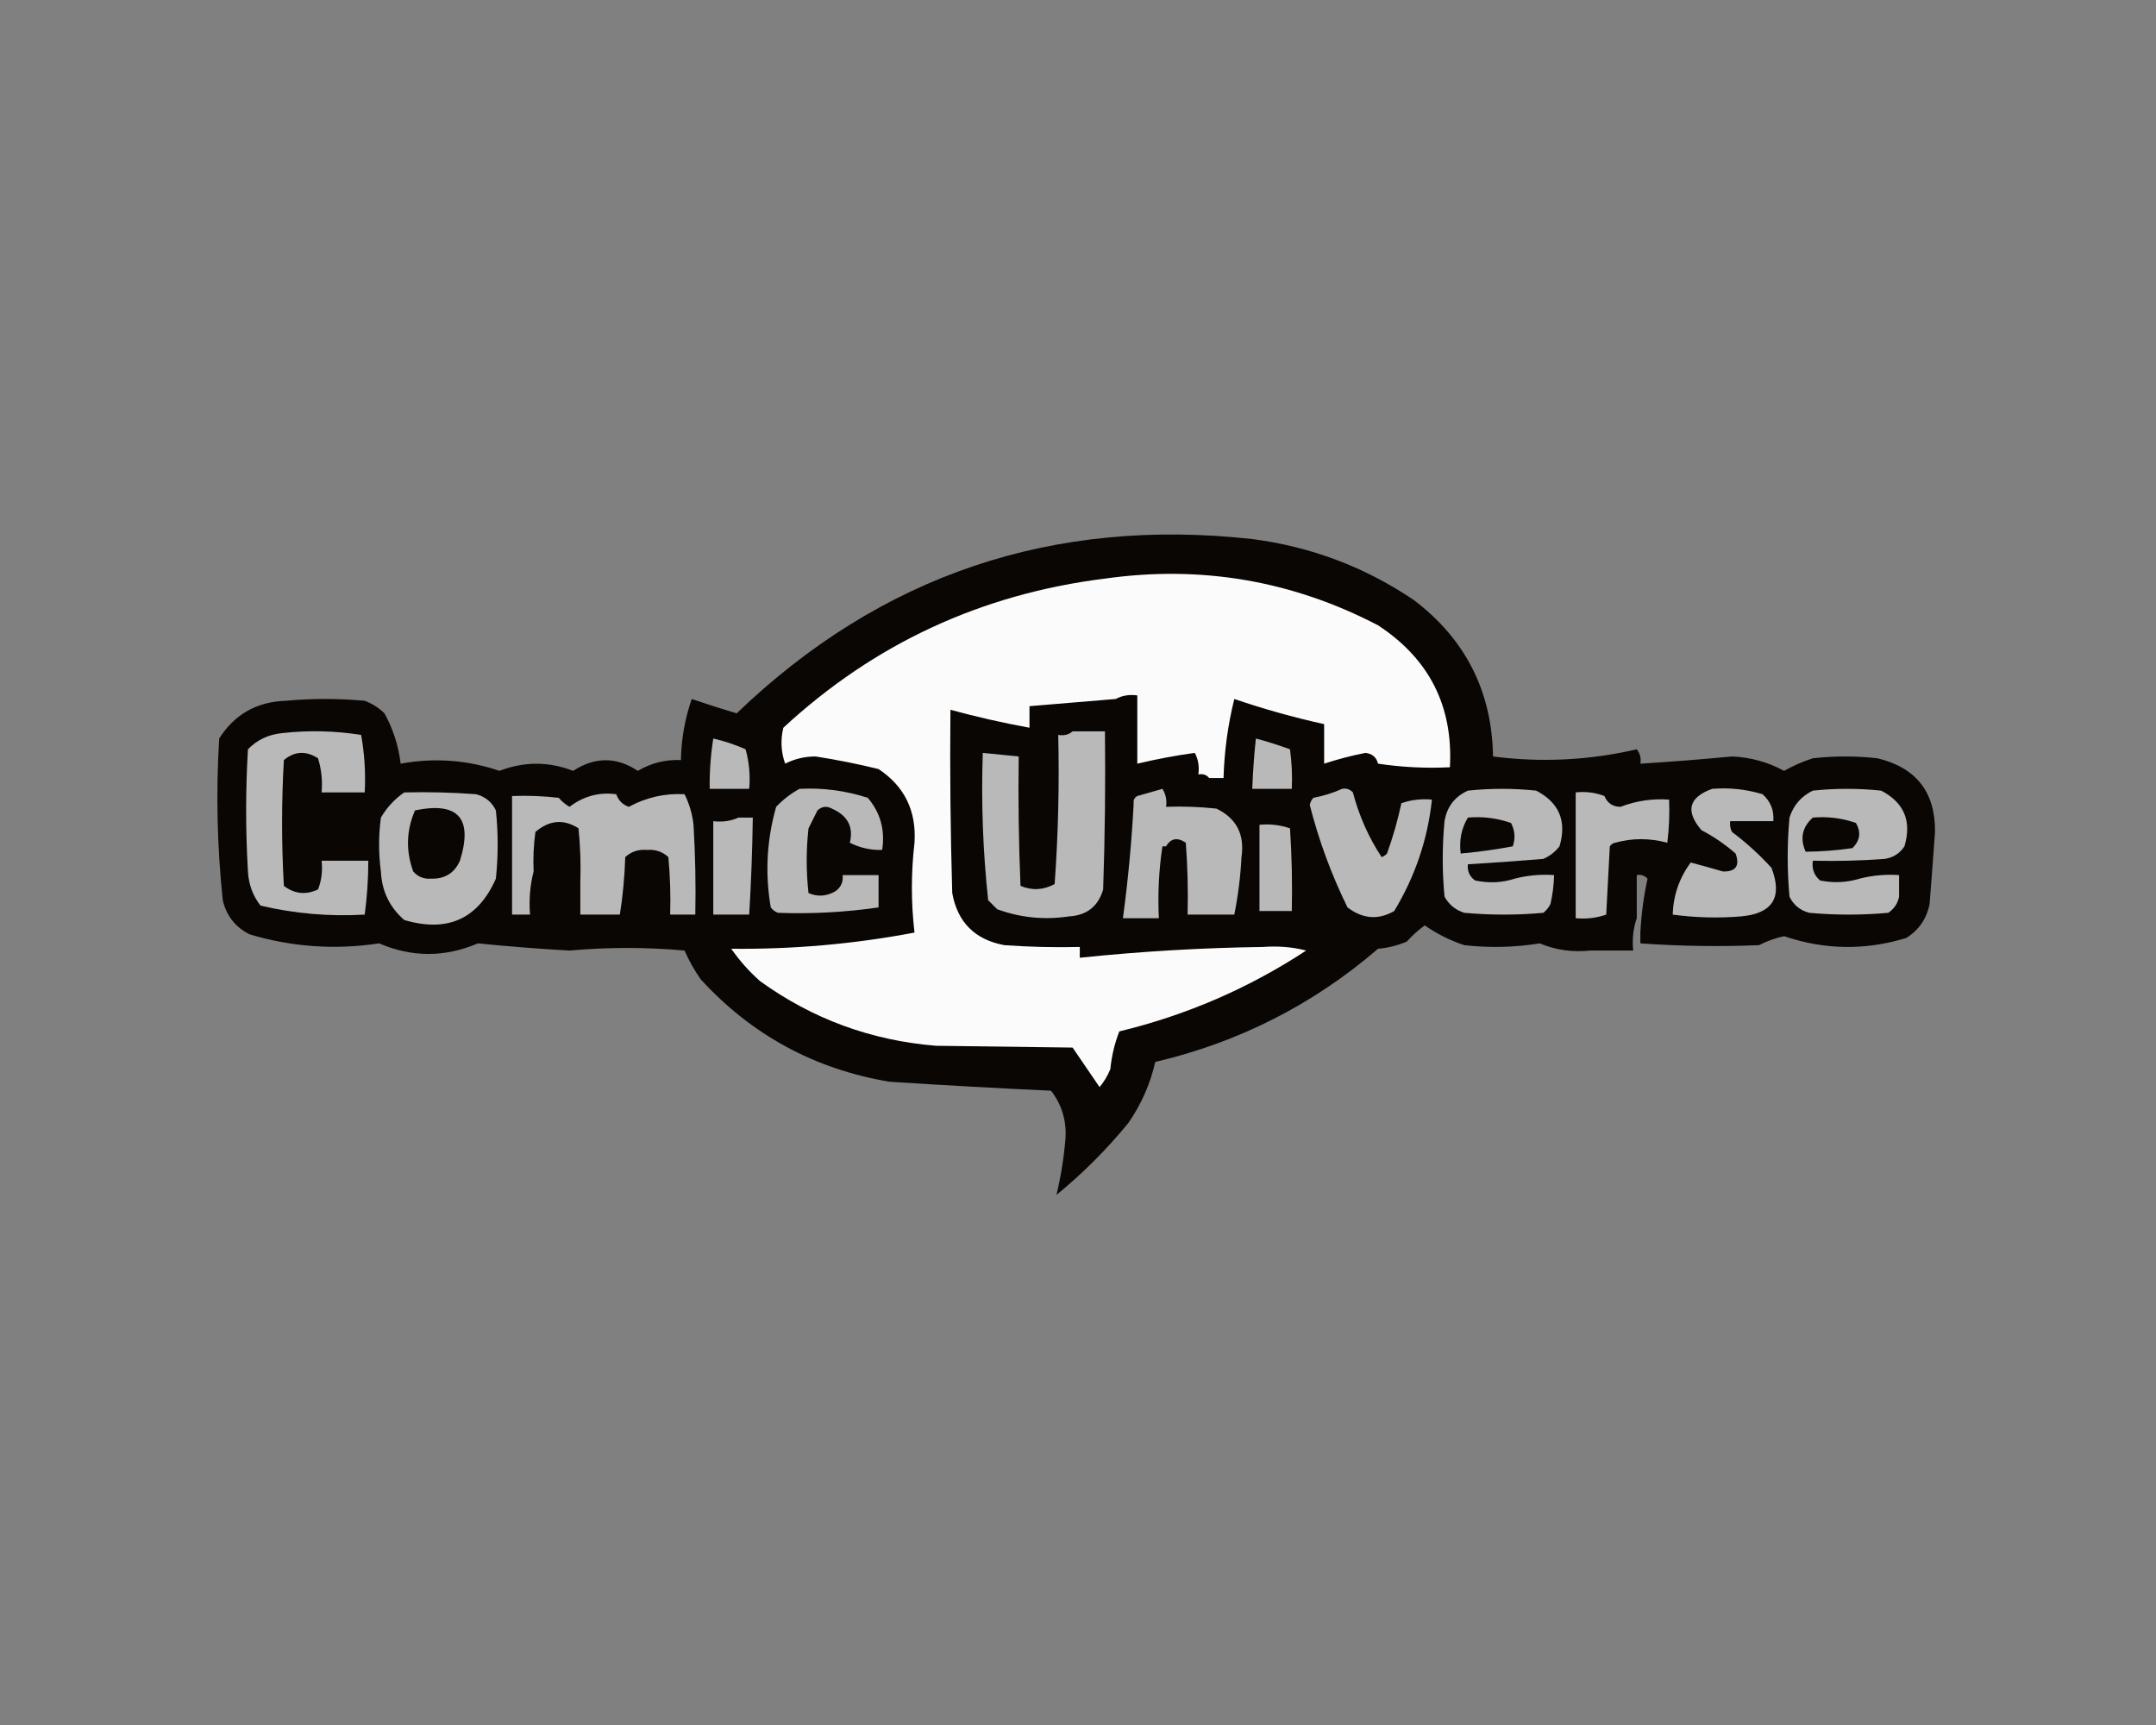 <?xml version="1.0" encoding="UTF-8"?>
<!DOCTYPE svg PUBLIC "-//W3C//DTD SVG 1.1//EN" "http://www.w3.org/Graphics/SVG/1.1/DTD/svg11.dtd">
<svg
  xmlns="http://www.w3.org/2000/svg"
  version="1.1"
  width="600px"
  height="480px"
  style="shape-rendering:geometricPrecision; text-rendering:geometricPrecision; image-rendering:optimizeQuality; fill-rule:evenodd; clip-rule:evenodd"
  xmlns:xlink="http://www.w3.org/1999/xlink"
>
  <rect width="100%" height="100%" fill="#808080" stroke="none"/>
  <defs>
    <style>
      :root {
        --color-1: #090604; /* Original color for the first path */
        --color-2: #fbfbfb; /* Original color for the second path */
        --color-3: #b9b9b9; /* Original color for the third path */
      }
    </style>
  </defs>
  <g>
    <path
      style="opacity:1"
      fill="#090604"
      d="M 456.5,262.5 C 456.5,261.5 456.5,260.5 456.5,259.5C 456.758,254.434 457.425,249.434 458.5,244.5C 457.675,243.614 456.675,243.281 455.5,243.5C 455.5,247.5 455.5,251.5 455.5,255.5C 454.523,258.287 454.19,261.287 454.5,264.5C 450.5,264.5 446.5,264.5 442.5,264.5C 437.588,265.026 432.922,264.359 428.5,262.5C 421.55,263.63 414.55,263.797 407.5,263C 403.554,261.694 399.888,259.861 396.5,257.5C 394.684,258.815 393.017,260.315 391.5,262C 388.956,263.092 386.289,263.759 383.5,264C 365.466,279.518 344.799,290.018 321.5,295.5C 320.1,301.635 317.6,307.301 314,312.5C 308,319.833 301.333,326.5 294,332.5C 295.214,327.481 296.047,322.315 296.5,317C 296.876,311.965 295.543,307.465 292.5,303.5C 277.488,302.809 262.488,301.976 247.5,301C 226.683,297.496 209.183,287.996 195,272.5C 193.247,269.995 191.747,267.329 190.5,264.5C 179.906,263.537 169.24,263.537 158.5,264.5C 149.928,264.024 141.428,263.357 133,262.5C 123.835,266.428 114.668,266.428 105.5,262.5C 93.302,264.355 81.302,263.522 69.5,260C 65.51,258.01 63.01,254.843 62,250.5C 60.418,235.546 60.084,220.546 61,205.5C 65.259,198.783 71.425,195.283 79.5,195C 86.833,194.333 94.167,194.333 101.5,195C 103.587,195.792 105.421,196.959 107,198.5C 109.403,202.876 110.903,207.543 111.5,212.5C 120.849,210.788 130.015,211.454 139,214.5C 145.847,211.859 152.68,211.859 159.5,214.5C 165.567,210.56 171.567,210.56 177.5,214.5C 181.21,212.31 185.21,211.31 189.5,211.5C 189.599,205.673 190.599,200.007 192.5,194.5C 196.637,195.91 200.804,197.243 205,198.5C 245.075,160.03 292.908,143.863 348.5,150C 364.891,152.128 379.891,157.795 393.5,167C 407.87,177.907 415.204,192.407 415.5,210.5C 428.97,212.233 442.303,211.566 455.5,208.5C 456.429,209.689 456.762,211.022 456.5,212.5C 465.005,211.972 473.505,211.305 482,210.5C 487.135,210.711 491.969,212.045 496.5,214.5C 499.05,213.058 501.716,211.892 504.5,211C 510.5,210.333 516.5,210.333 522.5,211C 533.287,213.616 538.62,220.449 538.5,231.5C 538.025,238.169 537.525,244.835 537,251.5C 536.191,255.625 534.024,258.792 530.5,261C 519.081,264.495 507.748,264.328 496.5,260.5C 494.058,261.036 491.725,261.869 489.5,263C 478.493,263.452 467.493,263.285 456.5,262.5 Z"
    />
  </g>
  <g>
    <path
      style="opacity:1"
      fill="#fbfbfb"
      d="M 336.5,216.5 C 335.791,215.596 334.791,215.263 333.5,215.5C 333.795,213.265 333.461,211.265 332.5,209.5C 327.115,210.244 321.782,211.244 316.5,212.5C 316.5,206.167 316.5,199.833 316.5,193.5C 314.265,193.205 312.265,193.539 310.5,194.5C 302.5,195.167 294.5,195.833 286.5,196.5C 286.5,198.5 286.5,200.5 286.5,202.5C 279.076,201.144 271.743,199.477 264.5,197.5C 264.333,214.503 264.5,231.503 265,248.5C 266.473,256.639 271.306,261.473 279.5,263C 286.492,263.5 293.492,263.666 300.5,263.5C 300.5,264.5 300.5,265.5 300.5,266.5C 317.453,264.734 334.453,263.734 351.5,263.5C 355.702,263.183 359.702,263.517 363.5,264.5C 347.525,274.983 330.192,282.483 311.5,287C 310.189,290.354 309.356,293.854 309,297.5C 308.252,299.332 307.252,300.999 306,302.5C 303.5,298.833 301,295.167 298.5,291.5C 285.862,291.317 273.195,291.151 260.5,291C 242.438,289.537 226.105,283.537 211.5,273C 208.462,270.297 205.795,267.297 203.5,264C 220.67,264.187 237.67,262.687 254.5,259.5C 253.528,251.156 253.528,242.823 254.5,234.5C 255.059,225.635 251.726,218.802 244.5,214C 238.712,212.576 232.879,211.409 227,210.5C 224.001,210.481 221.168,211.148 218.5,212.5C 217.343,209.216 217.176,205.882 218,202.5C 243.255,179.127 273.088,165.293 307.5,161C 334.287,157.226 359.62,161.559 383.5,174C 397.755,183.344 404.422,196.511 403.5,213.5C 396.8,213.83 390.134,213.497 383.5,212.5C 383.038,210.709 381.871,209.709 380,209.5C 376.074,210.273 372.241,211.273 368.5,212.5C 368.5,208.833 368.5,205.167 368.5,201.5C 360.053,199.638 351.72,197.304 343.5,194.5C 341.712,201.708 340.712,209.041 340.5,216.5C 339.167,216.5 337.833,216.5 336.5,216.5 Z"
    />
  </g>
  <g>
    <path
      style="opacity:1"
      fill="#b9b9b9"
      d="M 88.5,247.5 C 89.473,245.052 89.806,242.385 89.5,239.5C 91.5,239.5 93.5,239.5 95.5,239.5C 97.833,239.5 100.167,239.5 102.5,239.5C 102.497,244.527 102.164,249.527 101.5,254.5C 91.684,255.073 82.018,254.24 72.5,252C 70.357,249.242 69.19,246.076 69,242.5C 68.333,231.167 68.333,219.833 69,208.5C 71.576,205.858 74.743,204.358 78.5,204C 85.856,203.169 93.189,203.335 100.5,204.5C 101.451,209.77 101.785,215.103 101.5,220.5C 97.5,220.5 93.5,220.5 89.5,220.5C 89.784,217.223 89.451,214.057 88.5,211C 85.135,208.843 81.968,209.009 79,211.5C 78.333,223.167 78.333,234.833 79,246.5C 81.928,248.75 85.094,249.084 88.5,247.5 Z"
    />
  </g>
  <g>
    <path
      style="opacity:1"
      fill="#b9b9b9"
      d="M 298.5,203.5 C 301.5,203.5 304.5,203.5 307.5,203.5C 307.667,218.17 307.5,232.837 307,247.5C 305.629,252.198 302.463,254.698 297.5,255C 290.633,256.034 283.967,255.367 277.5,253C 276.667,252.167 275.833,251.333 275,250.5C 273.536,236.932 273.036,223.265 273.5,209.5C 276.833,209.833 280.167,210.167 283.5,210.5C 283.333,222.505 283.5,234.505 284,246.5C 287.209,247.854 290.376,247.687 293.5,246C 294.49,232.246 294.823,218.412 294.5,204.5C 296.099,204.768 297.432,204.434 298.5,203.5 Z"
    />
  </g>
  <g>
    <path
      style="opacity:1"
      fill="#b9b9b9"
      d="M 198.5,205.5 C 201.573,206.199 204.573,207.199 207.5,208.5C 208.489,212.107 208.823,215.774 208.5,219.5C 204.833,219.5 201.167,219.5 197.5,219.5C 197.437,214.797 197.771,210.13 198.5,205.5 Z"
    />
  </g>
  <g>
    <path
      style="opacity:1"
      fill="#b9b9b9"
      d="M 349.5,205.5 C 352.711,206.355 355.878,207.355 359,208.5C 359.499,212.152 359.665,215.818 359.5,219.5C 355.833,219.5 352.167,219.5 348.5,219.5C 348.669,214.819 349.002,210.152 349.5,205.5 Z"
    />
  </g>
  <g>
    <path
      style="opacity:1"
      fill="#b9b9b9"
      d="M 421.5,244.5 C 425.064,243.577 428.731,243.244 432.5,243.5C 432.425,246.206 432.092,248.873 431.5,251.5C 431.047,252.458 430.381,253.292 429.5,254C 422.167,254.667 414.833,254.667 407.5,254C 405.061,253.226 403.227,251.726 402,249.5C 401.333,242.5 401.333,235.5 402,228.5C 402.668,224.501 404.835,221.668 408.5,220C 414.833,219.333 421.167,219.333 427.5,220C 433.908,223.323 436.075,228.489 434,235.5C 432.786,237.049 431.286,238.215 429.5,239C 422.5,239.577 415.5,240.077 408.5,240.5C 408.297,242.39 408.963,243.89 410.5,245C 414.358,245.81 418.024,245.643 421.5,244.5 Z"
    />
  </g>
  <g>
    <path
      style="opacity:1"
      fill="#b9b9b9"
      d="M 449.5,234.5 C 448.883,234.611 448.383,234.944 448,235.5C 447.667,241.833 447.333,248.167 447,254.5C 444.281,255.444 441.448,255.777 438.5,255.5C 438.5,247.167 438.5,238.833 438.5,230.5C 438.5,227.167 438.5,223.833 438.5,220.5C 441.247,220.187 443.914,220.52 446.5,221.5C 447.337,223.505 448.837,224.505 451,224.5C 455.346,222.831 459.846,222.164 464.5,222.5C 464.666,226.514 464.499,230.514 464,234.5C 459.067,233.176 454.234,233.176 449.5,234.5 Z"
    />
  </g>
  <g>
    <path
      style="opacity:1"
      fill="#b9b9b9"
      d="M 517.5,244.5 C 521.064,243.577 524.731,243.244 528.5,243.5C 528.5,245.5 528.5,247.5 528.5,249.5C 528.141,251.371 527.141,252.871 525.5,254C 518.167,254.667 510.833,254.667 503.5,254C 500.943,253.315 499.109,251.815 498,249.5C 497.333,242.167 497.333,234.833 498,227.5C 499.105,224.063 501.272,221.563 504.5,220C 510.833,219.333 517.167,219.333 523.5,220C 529.908,223.323 532.075,228.489 530,235.5C 528.681,237.487 526.848,238.654 524.5,239C 517.842,239.5 511.175,239.666 504.5,239.5C 504.178,241.722 504.845,243.556 506.5,245C 510.255,245.755 513.922,245.589 517.5,244.5 Z"
    />
  </g>
  <g>
    <path
      style="opacity:1"
      fill="#b9b9b9"
      d="M 222.5,219.5 C 228.994,219.166 235.327,219.999 241.5,222C 245.027,226.166 246.36,230.999 245.5,236.5C 242.333,236.6 239.333,235.933 236.5,234.5C 237.577,230.11 235.91,226.943 231.5,225C 230.056,224.219 228.723,224.386 227.5,225.5C 226.667,227.167 225.833,228.833 225,230.5C 224.333,236.5 224.333,242.5 225,248.5C 227.498,249.598 229.998,249.432 232.5,248C 234.037,246.89 234.703,245.39 234.5,243.5C 237.833,243.5 241.167,243.5 244.5,243.5C 244.5,246.5 244.5,249.5 244.5,252.5C 235.205,253.848 225.871,254.348 216.5,254C 215.692,253.692 215.025,253.192 214.5,252.5C 212.872,243.057 213.372,233.723 216,224.5C 217.965,222.45 220.132,220.783 222.5,219.5 Z"
    />
  </g>
  <g>
    <path
      style="opacity:1"
      fill="#b9b9b9"
      d="M 112.5,220.5 C 119.175,220.334 125.842,220.5 132.5,221C 135.057,221.685 136.891,223.185 138,225.5C 138.667,231.833 138.667,238.167 138,244.5C 133.034,255.727 124.534,259.561 112.5,256C 108.426,252.457 106.259,247.957 106,242.5C 105.333,237.5 105.333,232.5 106,227.5C 107.694,224.642 109.861,222.309 112.5,220.5 Z"
    />
  </g>
  <g>
    <path
      style="opacity:1"
      fill="#b9b9b9"
      d="M 172.5,254.5 C 168.833,254.5 165.167,254.5 161.5,254.5C 161.5,251.5 161.5,248.5 161.5,245.5C 161.666,240.489 161.499,235.489 161,230.5C 156.885,227.843 152.885,228.177 149,231.5C 148.501,235.152 148.335,238.818 148.5,242.5C 147.517,246.298 147.183,250.298 147.5,254.5C 145.833,254.5 144.167,254.5 142.5,254.5C 142.5,243.5 142.5,232.5 142.5,221.5C 146.846,221.334 151.179,221.501 155.5,222C 156.354,223.022 157.354,223.855 158.5,224.5C 162.409,221.534 166.742,220.367 171.5,221C 172.119,222.757 173.286,223.924 175,224.5C 179.886,221.866 185.053,220.7 190.5,221C 191.834,223.66 192.668,226.494 193,229.5C 193.5,237.827 193.666,246.16 193.5,254.5C 191.167,254.5 188.833,254.5 186.5,254.5C 186.666,249.156 186.499,243.823 186,238.5C 184.352,236.972 182.352,236.305 180,236.5C 177.648,236.305 175.648,236.972 174,238.5C 173.827,244.016 173.327,249.349 172.5,254.5 Z"
    />
  </g>
  <g>
    <path
      style="opacity:1"
      fill="#b9b9b9"
      d="M 330.5,254.5 C 330.666,247.825 330.5,241.158 330,234.5C 327.661,232.922 325.828,233.255 324.5,235.5C 324.167,235.5 323.833,235.5 323.5,235.5C 322.509,241.979 322.176,248.646 322.5,255.5C 319.167,255.5 315.833,255.5 312.5,255.5C 313.939,244.902 314.939,234.236 315.5,223.5C 315.369,222.624 315.702,221.957 316.5,221.5C 318.833,220.833 321.167,220.167 323.5,219.5C 324.452,221.045 324.785,222.712 324.5,224.5C 329.179,224.334 333.845,224.501 338.5,225C 344.091,227.678 346.424,232.178 345.5,238.5C 345.221,243.891 344.554,249.225 343.5,254.5C 339.167,254.5 334.833,254.5 330.5,254.5 Z"
    />
  </g>
  <g>
    <path
      style="opacity:1"
      fill="#b9b9b9"
      d="M 373.5,219.5 C 374.675,219.281 375.675,219.614 376.5,220.5C 378.221,227.024 380.887,233.024 384.5,238.5C 385.086,238.291 385.586,237.957 386,237.5C 387.644,232.923 388.978,228.256 390,223.5C 392.719,222.556 395.552,222.223 398.5,222.5C 397.316,233.551 393.816,243.884 388,253.5C 383.593,256.055 379.259,255.721 375,252.5C 370.514,243.361 367.014,233.861 364.5,224C 364.645,223.228 364.978,222.561 365.5,222C 368.379,221.454 371.046,220.621 373.5,219.5 Z"
    />
  </g>
  <g>
    <path
      style="opacity:1"
      fill="#090604"
      d="M 115.5,225.5 C 127.511,223.014 131.677,227.681 128,239.5C 126.471,242.934 123.804,244.6 120,244.5C 117.966,244.646 116.299,243.98 115,242.5C 112.899,236.731 113.066,231.064 115.5,225.5 Z"
    />
  </g>
  <g>
    <path
      style="opacity:1"
      fill="#090604"
      d="M 408.5,227.5 C 412.637,227.146 416.637,227.646 420.5,229C 421.591,231.064 421.758,233.231 421,235.5C 416.237,236.394 411.403,237.061 406.5,237.5C 406.034,233.838 406.701,230.505 408.5,227.5 Z"
    />
  </g>
  <g>
    <path
      style="opacity:1"
      fill="#090604"
      d="M 504.5,227.5 C 508.637,227.146 512.637,227.646 516.5,229C 517.982,231.592 517.648,233.925 515.5,236C 511.145,236.634 506.812,236.967 502.5,237C 500.861,233.327 501.528,230.16 504.5,227.5 Z"
    />
  </g>
  <g>
    <path
      style="opacity:1"
      fill="#b9b9b9"
      d="M 205.5,227.5 C 206.833,227.5 208.167,227.5 209.5,227.5C 209.374,236.509 209.041,245.509 208.5,254.5C 205.167,254.5 201.833,254.5 198.5,254.5C 198.5,250.5 198.5,246.5 198.5,242.5C 198.5,237.833 198.5,233.167 198.5,228.5C 201.059,228.802 203.393,228.468 205.5,227.5 Z"
    />
  </g>
  <g>
    <path
      style="opacity:1"
      fill="#b9b9b9"
      d="M 350.5,229.5 C 353.448,229.223 356.281,229.556 359,230.5C 359.5,238.159 359.666,245.826 359.5,253.5C 356.5,253.5 353.5,253.5 350.5,253.5C 350.5,245.5 350.5,237.5 350.5,229.5 Z"
    />
  </g>
  <g>
    <path
      style="opacity:1"
      fill="#b9b9b9"
      d="M 476.5,219.5 C 481.297,219.121 485.964,219.621 490.5,221C 492.747,222.995 493.747,225.495 493.5,228.5C 489.5,228.5 485.5,228.5 481.5,228.5C 481.351,229.552 481.517,230.552 482,231.5C 485.966,234.464 489.633,237.797 493,241.5C 496.146,249.702 493.313,254.202 484.5,255C 478.15,255.524 471.816,255.358 465.5,254.5C 465.669,249.161 467.335,244.328 470.5,240C 473.412,240.767 476.412,241.601 479.5,242.5C 483.073,242.573 484.24,240.906 483,237.5C 480.094,234.963 476.927,232.796 473.5,231C 468.955,225.681 469.955,221.847 476.5,219.5 Z"
    />
  </g>
</svg>
